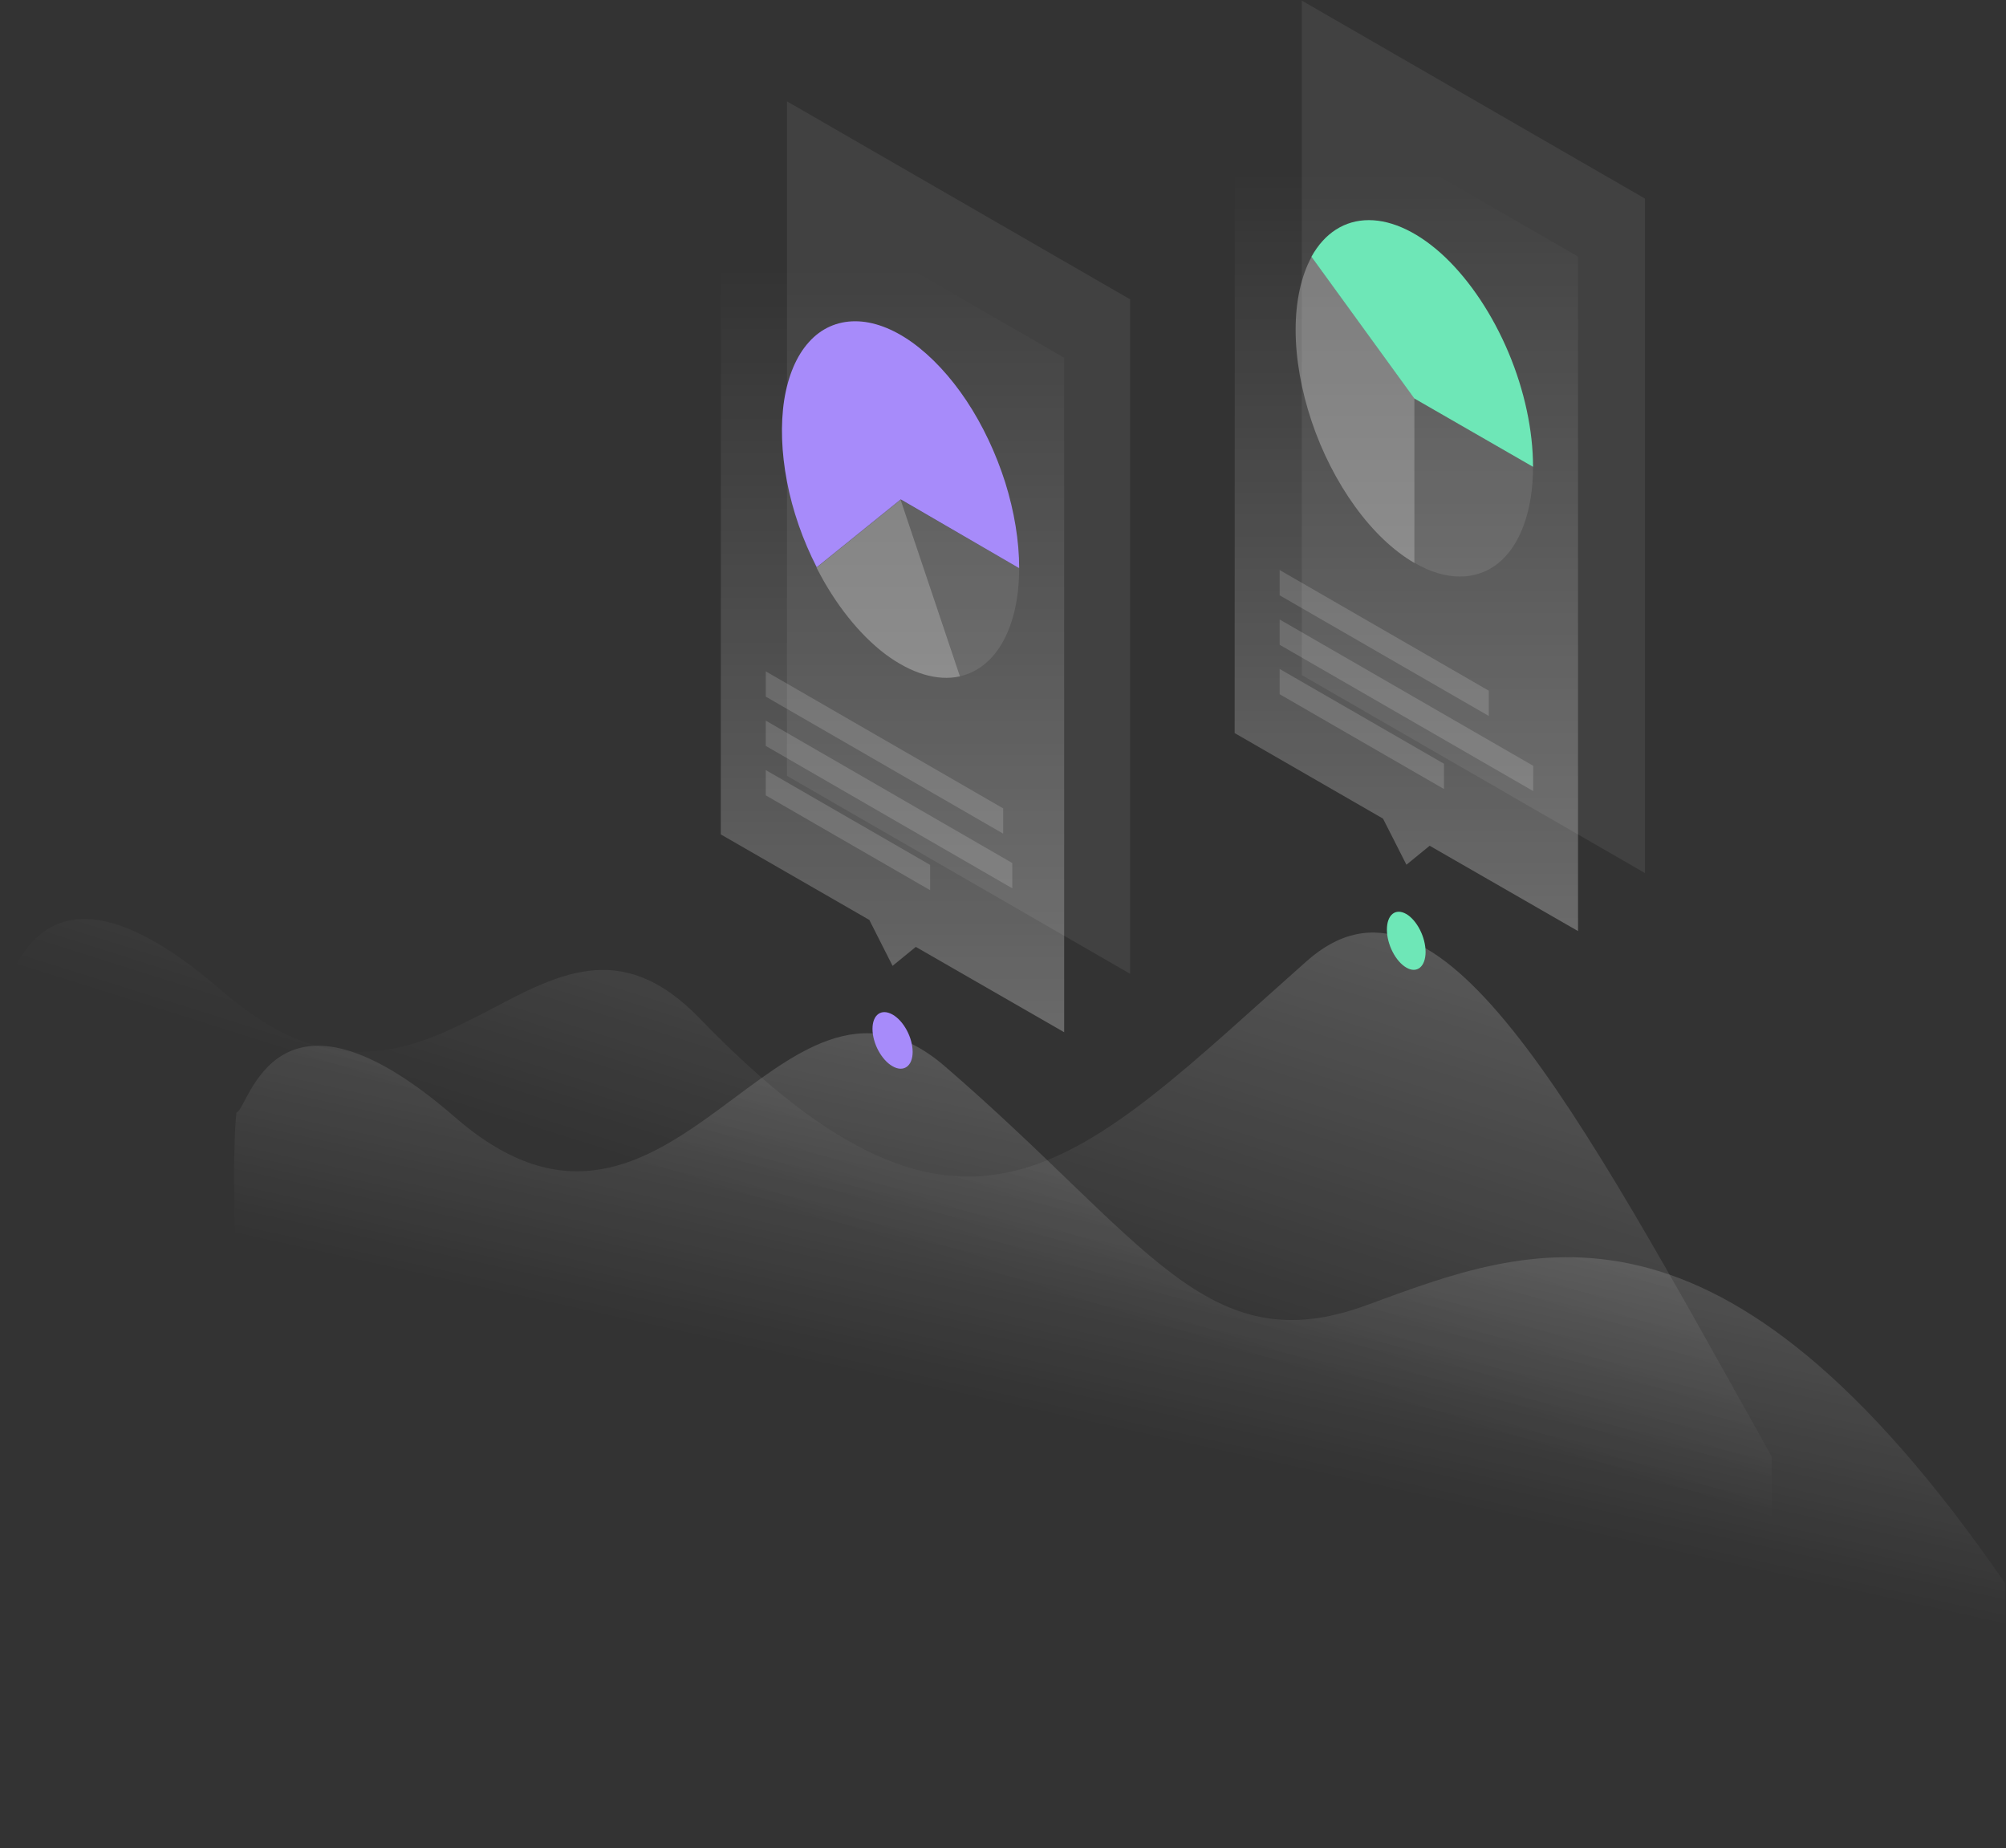 <svg width="1079" height="994" viewBox="0 0 1079 994" fill="none" xmlns="http://www.w3.org/2000/svg">
<rect x="0" y="0" width="1079" height="994" fill="#333333" stroke="none"/>
<g clip-path="url(#clip0)">
<path opacity="0.3" d="M119.4 533C21.8 448.2 8.1 529 1.6 530.2C1.6 530.2 -1.3 549.7 1.6 620.8L953 1169.9V783.5C844.8 589.8 773.2 454.5 702.8 517C580.8 625.1 521.4 697.7 376.3 547.7C290.3 458.8 236.6 634.8 119.4 533Z" fill="url(#paint0_linear)"/>
<path opacity="0.3" d="M245.1 601.2C147.5 516.4 133.8 597.1 127.2 598.4C127.2 598.4 124.3 617.9 127.2 689L1078.6 1238.1V851.7C924.6 628.1 823.1 669.7 735.1 702C648.9 733.6 617.3 667.6 508.2 573.5C418.5 496.1 362.3 703 245.1 601.2Z" fill="url(#paint1_linear)"/>
<path d="M766.8 512C766.8 504 762.1 494.9 756.4 491.6C750.6 488.3 746 492 746 500C746 508 750.7 517.1 756.4 520.4C762.1 523.8 766.8 520 766.8 512Z" fill="#6EE7B7"/>
<path d="M490.9 565.8C490.9 558.1 486.1 549.1 480.1 545.7C474.1 542.3 469.3 545.7 469.3 553.4C469.3 561.1 474.1 570.1 480.1 573.5C486 576.9 490.9 573.5 490.9 565.8Z" fill="#A78BFA"/>
<path opacity="0.07" d="M700.2 0.3L884.8 106.8V469.6L700.2 363.1V0.3Z" fill="white"/>
<path opacity="0.3" d="M848.8 138L664.2 31.5L664.1 394.3L743.9 440.3L756.5 465.1L769 454.9L848.8 500.8V138Z" fill="url(#paint2_linear)"/>
<path opacity="0.1" d="M824.6 251.1C824.6 262.7 822.9 273.3 819.7 282.2C816.5 291.1 811.8 298.1 805.9 302.9C800 307.7 792.9 310.1 785.2 310.1C777.5 310.1 769.1 307.6 760.8 302.7V214.2L824.6 251.1Z" fill="white"/>
<path opacity="0.3" d="M760.8 302.8C749.6 296.3 738.6 285.9 728.9 272.5C719.2 259.1 711.1 243.3 705.5 226.6C699.9 209.9 696.9 192.9 696.9 177.4C696.9 161.9 699.9 148.3 705.5 138.1L760.8 214.3V302.8Z" fill="white"/>
<path d="M824.6 251.1C824.6 231.6 820 210 811.4 189.6C802.8 169.2 790.8 151.2 777.3 138.3C763.7 125.4 749.3 118.4 736.3 118.4C723.3 118.4 712.5 125.3 705.4 138.1L760.7 214.3L824.6 251.1Z" fill="#6EE7B7"/>
<path opacity="0.15" d="M688.3 306.6L800.8 371.5V385.1L688.3 320.2V306.6Z" fill="white"/>
<path opacity="0.15" d="M688.3 333.2L824.7 411.9V425.5L688.3 346.8V333.2Z" fill="white"/>
<path opacity="0.15" d="M688.3 359.8L776.7 410.8V424.4L688.3 373.4V359.8Z" fill="white"/>
<path opacity="0.07" d="M423.3 54.5L607.9 161V523.8L423.3 417.3V54.5Z" fill="white"/>
<path opacity="0.3" d="M572.4 192.4L387.8 85.9L387.7 448.8L467.6 494.8L480.1 519.5L492.6 509.3L572.4 555.2V192.4Z" fill="url(#paint3_linear)"/>
<path opacity="0.1" d="M548.2 305.6C548.2 321.1 545.2 334.7 539.6 344.9C534 355.1 525.9 361.6 516.2 363.8L484.3 268.7L548.2 305.6Z" fill="white"/>
<path opacity="0.3" d="M516.3 363.8C504.1 366.5 490 362.2 476 351.7C462.1 341.1 449.1 324.8 439.2 305.3L484.4 268.8L516.3 363.8Z" fill="white"/>
<path d="M548.2 305.6C548.2 291 545.6 275.2 540.7 259.5C535.7 243.8 528.6 228.7 519.9 215.6C511.2 202.5 501.1 191.7 490.7 184.2C480.2 176.7 469.7 172.8 460 172.8C450.3 172.8 441.7 176.6 435.1 184C428.4 191.4 423.9 202.1 421.8 215.2C419.8 228.3 420.3 243.3 423.3 259C426.3 274.7 431.8 290.5 439.3 305.1L484.5 268.6L548.2 305.6Z" fill="#A78BFA"/>
<path opacity="0.15" d="M411.9 361.1L539.6 434.8V448.4L411.9 374.7V361.1Z" fill="white"/>
<path opacity="0.15" d="M411.9 387.6L544.5 464.2V477.8L411.9 401.2V387.6Z" fill="white"/>
<path opacity="0.15" d="M411.9 414.2L500.3 465.2V478.8L411.9 427.8V414.2Z" fill="white"/>
</g>
<defs>
<linearGradient id="paint0_linear" x1="650.452" y1="299.887" x2="529.296" y2="684.841" gradientUnits="userSpaceOnUse">
<stop stop-color="white"/>
<stop offset="1" stop-color="white" stop-opacity="0"/>
</linearGradient>
<linearGradient id="paint1_linear" x1="702.898" y1="465.6" x2="634.087" y2="777.08" gradientUnits="userSpaceOnUse">
<stop stop-color="white"/>
<stop offset="1" stop-color="white" stop-opacity="0"/>
</linearGradient>
<linearGradient id="paint2_linear" x1="756.45" y1="92.203" x2="756.45" y2="540.557" gradientUnits="userSpaceOnUse">
<stop stop-color="white" stop-opacity="0"/>
<stop offset="1" stop-color="white"/>
</linearGradient>
<linearGradient id="paint3_linear" x1="480.05" y1="143.877" x2="480.05" y2="605.152" gradientUnits="userSpaceOnUse">
<stop stop-color="white" stop-opacity="0"/>
<stop offset="1" stop-color="white"/>
</linearGradient>
<clipPath id="clip0">
<rect width="1079" height="994" fill="white"/>
</clipPath>
</defs>
</svg>
